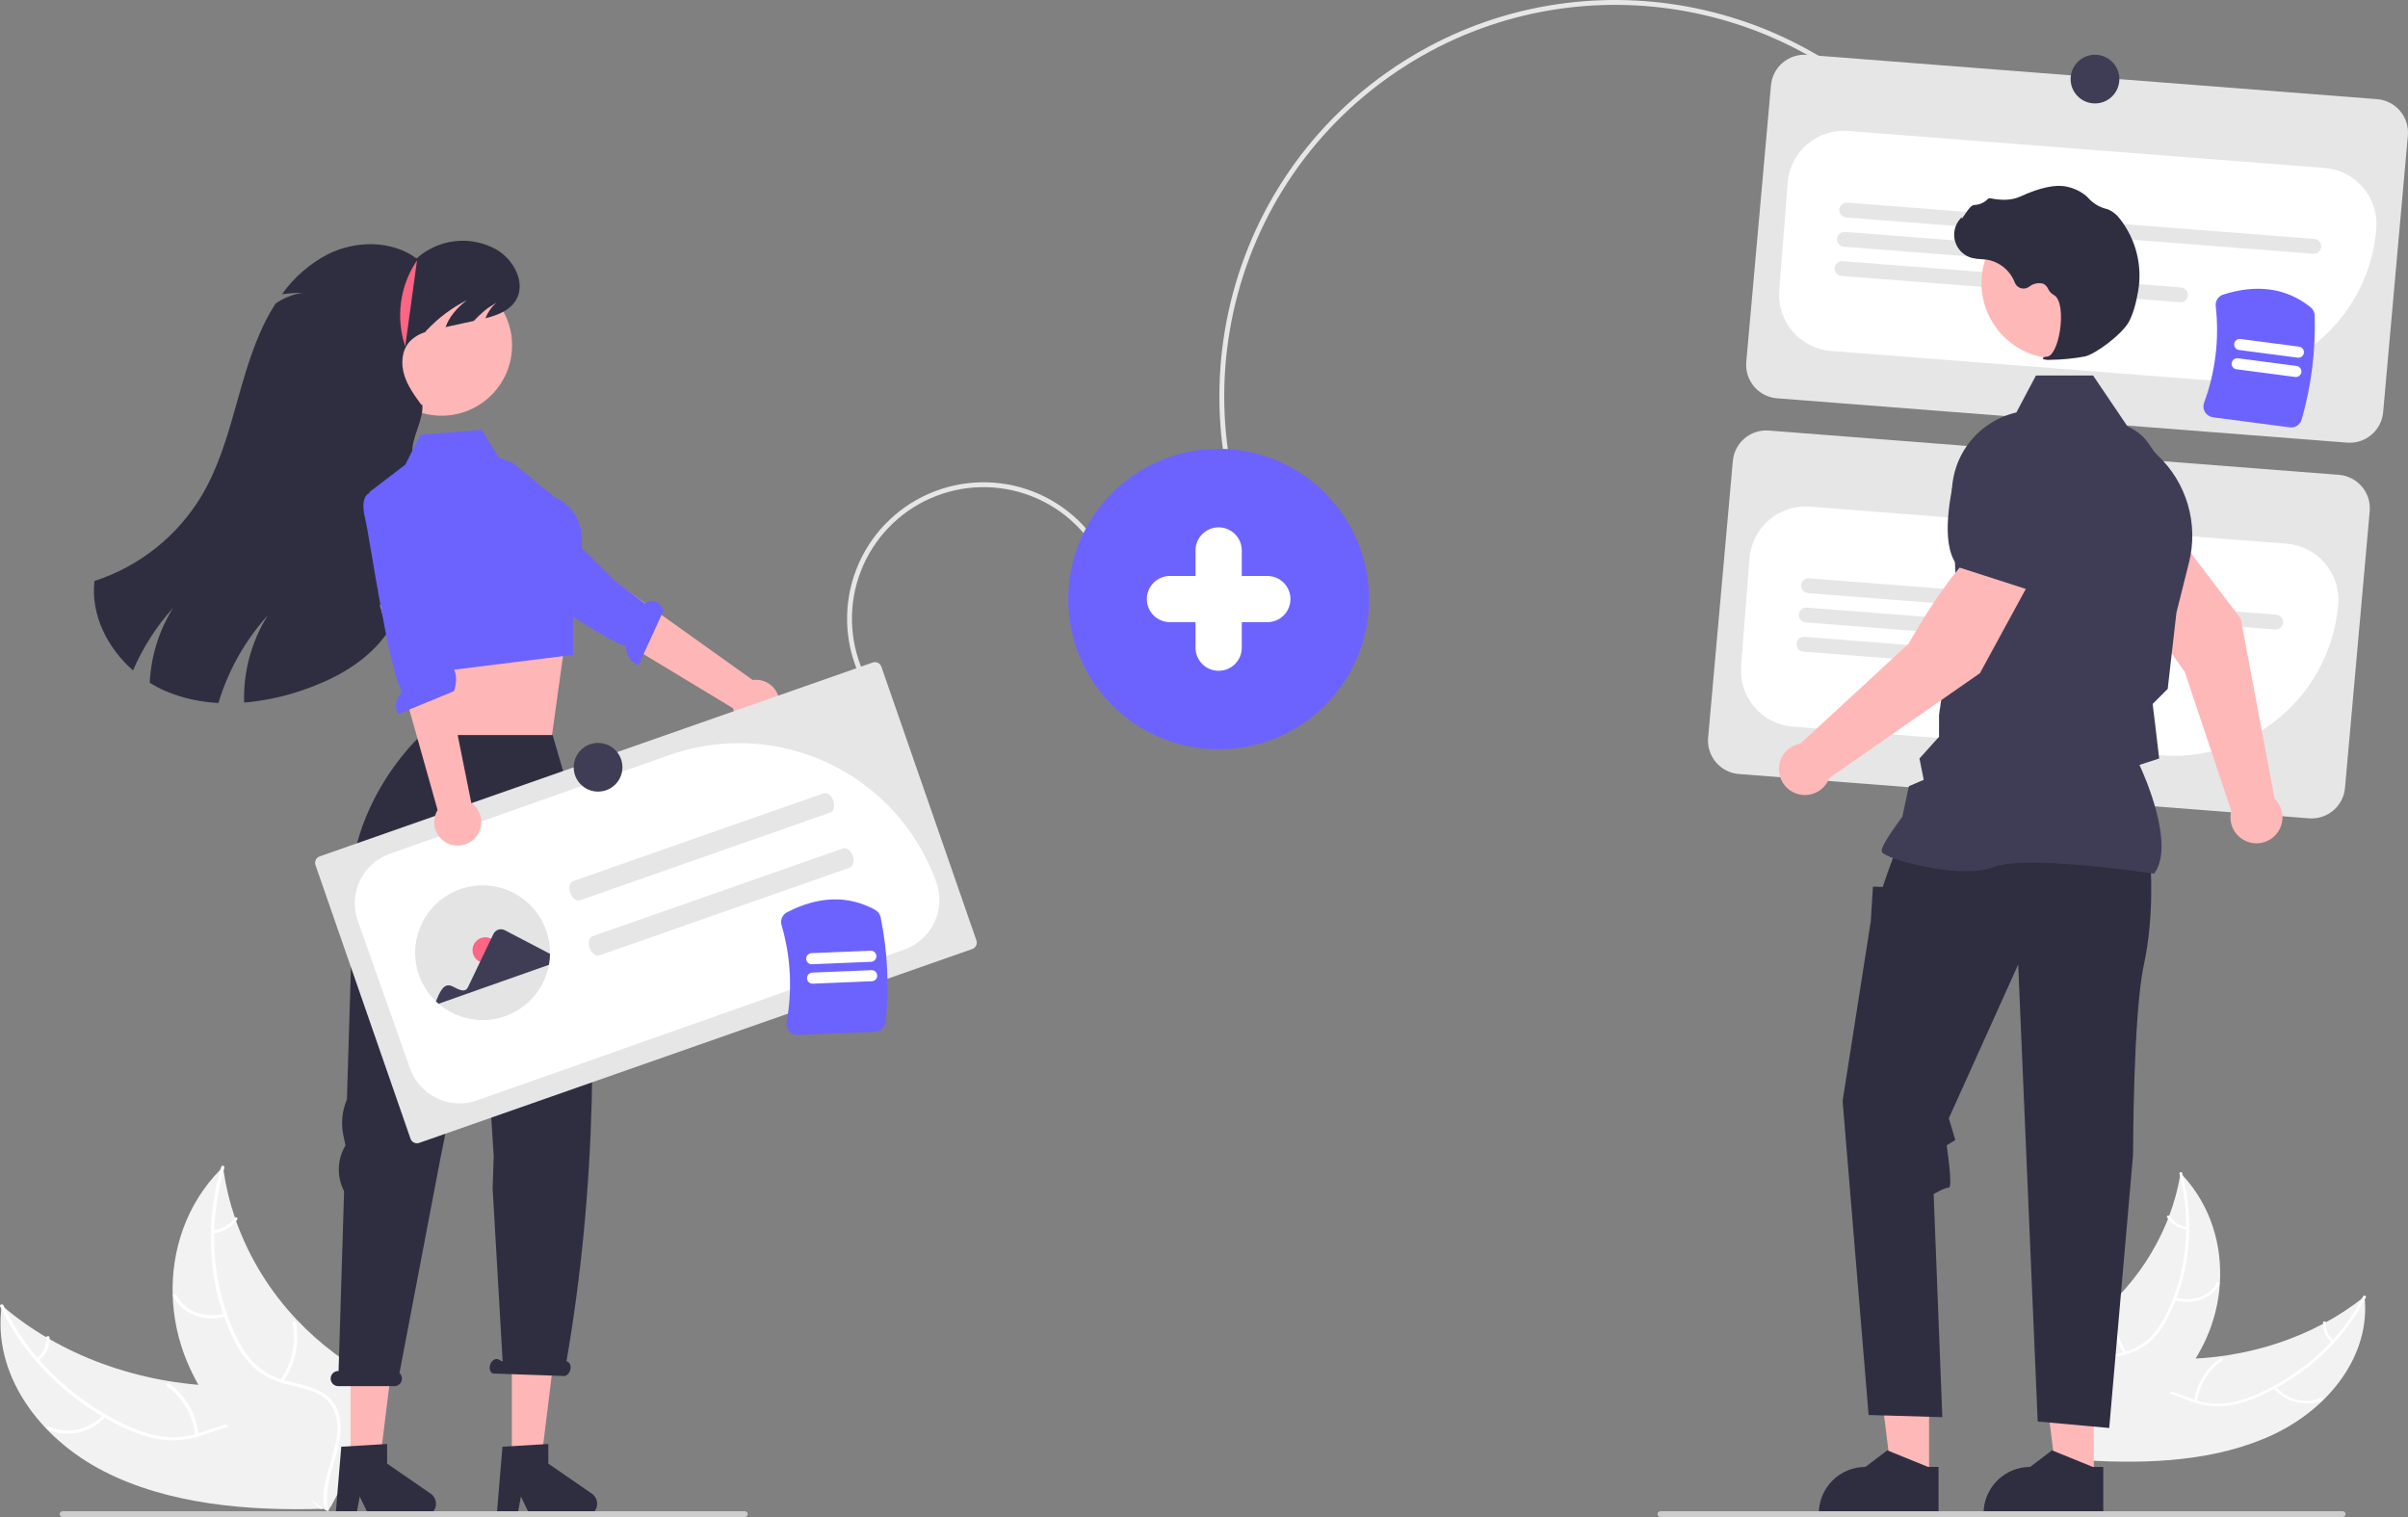 <svg width="800" height="504" viewBox="0 0 800 504" fill="none" xmlns="http://www.w3.org/2000/svg">
<rect x="0" y="0" width="800" height="504" fill="#808080" stroke="none"/>
<g clip-path="url(#clip0_72_1501)">
<path d="M474.702 15.462C532.293 -15.325 605.389 0.815 644.142 55.404L642.823 56.339C604.548 2.424 532.347 -13.513 475.464 16.887C470.631 19.471 465.966 22.355 461.497 25.525C403.001 66.976 389.165 148.244 430.654 206.685L429.335 207.62C387.33 148.452 401.338 66.173 460.561 24.207C465.086 20.999 469.809 18.078 474.702 15.462Z" fill="#E6E6E6"/>
<path d="M779.8 147.056L590.375 132.333C587.434 132.101 584.706 130.713 582.788 128.474C580.871 126.235 579.92 123.327 580.146 120.389L588.358 28.439C588.59 25.501 589.979 22.775 592.22 20.859C594.461 18.943 597.371 17.994 600.312 18.219L789.737 32.942C792.678 33.174 795.406 34.562 797.324 36.801C799.241 39.04 800.192 41.948 799.966 44.886L791.754 136.836C791.522 139.774 790.133 142.5 787.892 144.416C785.651 146.332 782.741 147.281 779.8 147.056Z" fill="#E6E6E6"/>
<path d="M735.055 126.283C733.617 126.283 732.174 126.227 730.726 126.115L608.307 116.6C605.859 116.41 603.473 115.74 601.284 114.628C599.096 113.516 597.148 111.985 595.552 110.121C593.956 108.257 592.743 106.098 591.982 103.766C591.221 101.434 590.927 98.975 591.118 96.529L593.909 60.678C594.299 55.741 596.633 51.16 600.4 47.941C604.166 44.721 609.057 43.125 613.999 43.504L772.301 55.808C777.242 56.198 781.827 58.53 785.05 62.292C788.272 66.055 789.869 70.941 789.491 75.879C788.423 89.58 782.228 102.376 772.139 111.717C762.051 121.058 748.81 126.259 735.055 126.283Z" fill="white"/>
<path d="M768.514 84.308L613.33 72.247C613.006 72.222 612.691 72.133 612.402 71.986C612.113 71.839 611.856 71.637 611.645 71.391C611.434 71.145 611.274 70.859 611.173 70.551C611.073 70.243 611.034 69.919 611.059 69.596C611.084 69.273 611.173 68.958 611.32 68.669C611.467 68.38 611.669 68.123 611.916 67.912C612.162 67.702 612.448 67.542 612.756 67.441C613.064 67.341 613.389 67.302 613.713 67.327L768.897 79.389C769.22 79.414 769.535 79.502 769.824 79.649C770.113 79.796 770.371 79.998 770.581 80.245C770.792 80.491 770.952 80.776 771.053 81.084C771.153 81.392 771.192 81.717 771.167 82.04C771.142 82.363 771.053 82.678 770.906 82.967C770.759 83.255 770.557 83.513 770.311 83.723C770.064 83.934 769.779 84.094 769.47 84.194C769.162 84.295 768.837 84.333 768.514 84.308Z" fill="#E6E6E6"/>
<path d="M704.077 89.078L612.573 81.966C611.92 81.915 611.314 81.607 610.889 81.11C610.464 80.613 610.253 79.967 610.304 79.315C610.355 78.663 610.662 78.058 611.16 77.632C611.657 77.207 612.303 76.996 612.956 77.046L704.46 84.159C704.784 84.183 705.099 84.272 705.388 84.419C705.678 84.565 705.935 84.768 706.146 85.014C706.357 85.26 706.517 85.545 706.618 85.854C706.719 86.162 706.757 86.487 706.732 86.81C706.707 87.133 706.618 87.448 706.471 87.737C706.324 88.026 706.122 88.283 705.875 88.494C705.629 88.704 705.343 88.864 705.034 88.965C704.726 89.065 704.401 89.103 704.077 89.078Z" fill="#E6E6E6"/>
<path d="M724.234 100.423L611.816 91.685C611.493 91.66 611.177 91.572 610.888 91.425C610.599 91.279 610.341 91.076 610.13 90.83C609.919 90.584 609.759 90.299 609.658 89.99C609.558 89.682 609.519 89.357 609.544 89.034C609.569 88.711 609.658 88.396 609.805 88.107C609.952 87.818 610.155 87.561 610.401 87.35C610.648 87.14 610.933 86.98 611.242 86.879C611.55 86.779 611.876 86.74 612.199 86.766L724.617 95.504C725.27 95.555 725.876 95.863 726.301 96.36C726.727 96.857 726.937 97.502 726.886 98.154C726.836 98.807 726.528 99.412 726.03 99.837C725.533 100.263 724.887 100.473 724.234 100.423Z" fill="#E6E6E6"/>
<path d="M767.124 271.878L577.699 257.155C574.759 256.923 572.03 255.535 570.113 253.296C568.195 251.057 567.245 248.149 567.47 245.211L575.682 153.26C575.914 150.323 577.303 147.597 579.544 145.681C581.785 143.765 584.696 142.815 587.637 143.041L777.061 157.764C780.002 157.995 782.73 159.383 784.648 161.622C786.566 163.861 787.516 166.769 787.29 169.707L779.079 261.658C778.847 264.596 777.458 267.322 775.216 269.237C772.975 271.153 770.065 272.103 767.124 271.878Z" fill="#E6E6E6"/>
<path d="M722.331 251.103C720.913 251.103 719.486 251.047 718.05 250.936L595.632 241.421C593.184 241.231 590.798 240.561 588.609 239.449C586.42 238.338 584.472 236.807 582.876 234.943C581.28 233.079 580.067 230.919 579.306 228.587C578.545 226.255 578.252 223.796 578.442 221.35L581.234 185.5C581.424 183.054 582.095 180.67 583.207 178.484C584.32 176.297 585.853 174.351 587.719 172.756C589.584 171.161 591.746 169.949 594.08 169.189C596.415 168.429 598.876 168.136 601.324 168.326L759.625 180.63C762.073 180.82 764.459 181.49 766.648 182.602C768.837 183.713 770.785 185.245 772.381 187.108C773.977 188.972 775.19 191.132 775.951 193.464C776.712 195.796 777.005 198.255 776.815 200.701C775.731 214.404 769.524 227.197 759.428 236.536C749.333 245.875 736.089 251.075 722.331 251.103Z" fill="white"/>
<path d="M755.838 209.13L600.654 197.068C600.331 197.043 600.015 196.954 599.726 196.808C599.437 196.661 599.18 196.459 598.969 196.212C598.758 195.966 598.598 195.681 598.498 195.373C598.397 195.065 598.358 194.74 598.383 194.417C598.409 194.094 598.497 193.779 598.644 193.49C598.791 193.202 598.994 192.945 599.24 192.734C599.486 192.523 599.772 192.363 600.08 192.263C600.388 192.162 600.714 192.124 601.037 192.149L756.221 204.21C756.544 204.236 756.859 204.324 757.148 204.471C757.437 204.618 757.695 204.82 757.906 205.066C758.116 205.312 758.277 205.598 758.377 205.906C758.478 206.214 758.516 206.538 758.491 206.861C758.466 207.184 758.377 207.499 758.231 207.788C758.084 208.077 757.881 208.334 757.635 208.545C757.388 208.755 757.103 208.915 756.794 209.016C756.486 209.116 756.161 209.155 755.838 209.13Z" fill="#E6E6E6"/>
<path d="M691.401 213.9L599.897 206.787C599.574 206.763 599.258 206.674 598.969 206.527C598.68 206.381 598.422 206.178 598.211 205.932C598 205.686 597.84 205.401 597.739 205.092C597.639 204.784 597.6 204.459 597.625 204.136C597.65 203.813 597.739 203.498 597.886 203.209C598.033 202.92 598.236 202.663 598.482 202.452C598.729 202.242 599.015 202.082 599.323 201.981C599.631 201.881 599.957 201.843 600.28 201.868L691.784 208.98C692.437 209.031 693.043 209.339 693.468 209.836C693.894 210.333 694.104 210.979 694.054 211.631C694.003 212.283 693.695 212.888 693.198 213.314C692.7 213.739 692.054 213.95 691.401 213.9Z" fill="#E6E6E6"/>
<path d="M711.559 225.244L599.14 216.507C598.487 216.456 597.881 216.148 597.455 215.651C597.03 215.154 596.819 214.508 596.87 213.855C596.921 213.203 597.229 212.598 597.726 212.172C598.224 211.747 598.87 211.536 599.523 211.587L711.942 220.325C712.595 220.375 713.201 220.683 713.626 221.18C714.052 221.678 714.263 222.323 714.212 222.976C714.161 223.628 713.853 224.234 713.356 224.659C712.858 225.085 712.211 225.295 711.559 225.244Z" fill="#E6E6E6"/>
<path d="M285.282 223.836C282.877 218.392 281.569 212.528 281.433 206.579C281.297 200.63 282.335 194.712 284.488 189.164C286.641 183.616 289.866 178.546 293.98 174.243C298.094 169.94 303.016 166.489 308.465 164.087C313.914 161.685 319.783 160.378 325.738 160.242C331.692 160.106 337.615 161.143 343.168 163.294C348.722 165.445 353.796 168.667 358.103 172.778C362.41 176.888 365.864 181.806 368.268 187.25L366.788 187.902C364.47 182.652 361.139 177.91 356.986 173.947C352.833 169.983 347.939 166.875 342.584 164.801C337.229 162.727 331.517 161.727 325.775 161.858C320.033 161.989 314.373 163.249 309.118 165.566C303.864 167.882 299.117 171.21 295.15 175.36C291.183 179.509 288.072 184.398 285.996 189.748C283.92 195.099 282.919 200.805 283.051 206.542C283.182 212.278 284.443 217.933 286.762 223.183L285.282 223.836Z" fill="#E6E6E6"/>
<path d="M755.392 476.533C773.91 467.766 787.703 450.128 785.551 430.743C768.938 444.183 746.32 451.689 722.97 451.509C713.875 451.439 703.69 450.515 697.081 455.613C692.969 458.786 691.114 463.823 690.88 468.843C690.645 473.864 691.864 478.945 693.075 483.96L692.707 485.149C714.449 486.532 736.873 485.3 755.392 476.533Z" fill="#F2F2F2"/>
<path d="M785.095 430.695C777.933 444.657 765.515 456.295 750.083 463.106C746.702 464.682 743.102 465.739 739.404 466.241C735.639 466.634 731.834 466.137 728.297 464.79C724.943 463.588 721.637 462.022 718.08 461.546C716.338 461.303 714.565 461.413 712.868 461.871C711.17 462.328 709.582 463.123 708.199 464.207C704.912 466.761 702.951 470.295 701.175 473.82C699.202 477.734 697.226 481.833 693.363 484.5C692.895 484.823 693.547 485.496 694.014 485.173C700.734 480.532 701.704 472.14 707.044 466.519C708.3 465.1 709.861 463.983 711.61 463.253C713.36 462.522 715.252 462.197 717.145 462.3C720.775 462.568 724.186 464.18 727.572 465.423C731.015 466.781 734.71 467.387 738.407 467.199C742.135 466.871 745.785 465.944 749.216 464.453C756.678 461.35 763.585 457.056 769.668 451.74C776.388 445.933 781.935 438.897 786.012 431.01C786.259 430.528 785.341 430.216 785.095 430.695Z" fill="white"/>
<path d="M755.253 461.139C757.203 463.436 759.82 465.07 762.742 465.812C765.664 466.554 768.745 466.368 771.556 465.279C772.095 465.052 771.655 464.263 771.115 464.49C768.5 465.508 765.631 465.681 762.912 464.986C760.193 464.29 757.76 462.76 755.957 460.612C755.578 460.152 754.877 460.681 755.253 461.139Z" fill="white"/>
<path d="M729.926 465.594C730.284 462.866 731.217 460.246 732.663 457.905C734.108 455.564 736.033 453.555 738.312 452.011C738.778 451.686 738.127 451.014 737.661 451.338C735.293 452.949 733.294 455.044 731.796 457.483C730.298 459.923 729.334 462.652 728.968 465.49C728.902 466.031 729.86 466.132 729.926 465.594Z" fill="white"/>
<path d="M775.289 445.34C774.398 444.656 773.697 443.757 773.252 442.726C772.808 441.696 772.634 440.569 772.747 439.453C772.821 438.914 771.863 438.814 771.789 439.35C771.67 440.583 771.863 441.827 772.352 442.966C772.841 444.105 773.609 445.103 774.585 445.867C774.674 445.954 774.788 446.008 774.911 446.021C775.034 446.035 775.158 446.006 775.263 445.94C775.308 445.905 775.345 445.861 775.372 445.81C775.398 445.759 775.413 445.703 775.415 445.646C775.418 445.589 775.408 445.532 775.386 445.479C775.364 445.426 775.331 445.379 775.289 445.34Z" fill="white"/>
<path d="M724.454 389.758C724.397 390.093 724.34 390.428 724.275 390.766C723.483 395.255 722.272 399.661 720.659 403.925C720.541 404.257 720.415 404.591 720.285 404.919C716.206 415.244 710.003 424.598 702.077 432.377C698.848 435.556 695.365 438.466 691.663 441.079C686.503 444.727 680.548 448.291 677.282 453.207C676.936 453.713 676.626 454.244 676.354 454.794L691.066 484.535C691.137 484.59 691.2 484.648 691.27 484.704L691.799 485.911C692.003 485.788 692.212 485.656 692.416 485.532C692.535 485.461 692.651 485.383 692.77 485.312C692.849 485.263 692.927 485.213 693.001 485.172C693.027 485.156 693.053 485.139 693.072 485.125C693.146 485.085 693.21 485.04 693.276 485.002C694.446 484.266 695.611 483.521 696.772 482.767C696.779 482.765 696.779 482.765 696.783 482.756C705.608 476.991 713.908 470.476 720.727 462.96C720.932 462.734 721.145 462.505 721.343 462.265C724.374 458.888 727.089 455.239 729.453 451.366C730.727 449.26 731.877 447.082 732.899 444.843C735.522 439.058 737.076 432.847 737.486 426.51C738.317 413.816 734.548 400.69 725.178 390.529C724.938 390.269 724.701 390.016 724.454 389.758Z" fill="#F2F2F2"/>
<path d="M724.077 389.961C728.176 405.661 726.764 422.221 719.825 436.311C718.382 439.439 716.394 442.287 713.954 444.722C711.34 447.115 708.126 448.757 704.654 449.474C701.329 450.261 697.792 450.714 694.807 452.226C693.342 452.958 692.071 454.027 691.099 455.345C690.126 456.662 689.48 458.191 689.212 459.805C688.482 463.742 689.408 467.795 690.467 471.742C691.642 476.125 692.939 480.666 691.855 485.009C691.723 485.535 692.667 485.754 692.798 485.229C694.685 477.673 689.725 470.032 689.914 462.388C690.002 458.821 691.303 455.346 694.618 453.369C697.517 451.64 701.163 451.171 704.541 450.401C707.953 449.739 711.151 448.252 713.856 446.071C716.433 443.774 718.548 441.008 720.088 437.92C723.619 431.117 725.888 423.731 726.786 416.12C727.863 407.29 727.25 398.335 724.978 389.734C724.836 389.192 723.937 389.422 724.077 389.961Z" fill="white"/>
<path d="M722.362 431.857C728.414 433.752 734.835 431.485 737.373 426.588C737.623 426.105 736.759 425.673 736.508 426.156C734.131 430.744 728.189 432.802 722.532 431.032C721.936 430.845 721.77 431.672 722.362 431.857Z" fill="white"/>
<path d="M706.418 449.278C704.869 446.943 703.811 444.317 703.308 441.56C702.805 438.803 702.868 435.972 703.494 433.241C703.623 432.714 702.679 432.494 702.55 433.021C701.906 435.865 701.846 438.811 702.376 441.68C702.906 444.548 704.013 447.279 705.632 449.707C705.949 450.201 706.734 449.77 706.418 449.278Z" fill="white"/>
<path d="M726.658 407.665C725.47 407.531 724.326 407.136 723.307 406.51C722.289 405.883 721.421 405.04 720.766 404.041C720.456 403.543 719.671 403.975 719.98 404.469C720.708 405.571 721.667 406.501 722.791 407.196C723.915 407.89 725.177 408.332 726.489 408.491C726.749 408.522 726.992 408.43 727.045 408.188C727.06 408.068 727.028 407.947 726.956 407.85C726.884 407.752 726.777 407.686 726.658 407.665Z" fill="white"/>
<path d="M755.686 265.369L744.431 205.507L722.336 176.45L705.961 187.146C708.275 199.684 725.777 223.091 725.777 223.091L741.29 269.387C741.228 269.628 741.171 269.871 741.129 270.121C740.883 271.585 741.019 273.089 741.525 274.485C742.03 275.882 742.888 277.125 744.014 278.094C745.141 279.062 746.499 279.725 747.957 280.016C749.414 280.307 750.922 280.218 752.335 279.757C753.748 279.296 755.018 278.478 756.023 277.383C757.027 276.288 757.732 274.953 758.069 273.507C758.406 272.06 758.363 270.551 757.946 269.126C757.529 267.7 756.75 266.406 755.686 265.369Z" fill="#FFB8B8"/>
<path d="M706.401 193.471L724.939 178.438L724.974 178.359C728.441 170.509 720.743 157.049 713.674 147.14C711.341 143.874 707.853 141.616 703.917 140.821C699.98 140.026 695.889 140.754 692.469 142.858C689.957 144.427 687.934 146.667 686.629 149.324C685.324 151.982 684.79 154.951 685.085 157.896L686.644 172.892L706.401 193.471Z" fill="#3F3D56"/>
<path d="M640.882 491.385L628.547 491.384L622.679 443.85L640.884 443.851L640.882 491.385Z" fill="#FFB8B8"/>
<path d="M644.028 487.361L640.557 487.361L627.002 481.854L619.737 487.36H619.736C615.63 487.36 611.693 488.99 608.79 491.89C605.887 494.791 604.256 498.724 604.255 502.826V503.329L644.028 503.33L644.028 487.361Z" fill="#2F2E41"/>
<path d="M695.613 491.385L683.278 491.384L677.411 443.85L695.616 443.851L695.613 491.385Z" fill="#FFB8B8"/>
<path d="M698.76 487.361L695.288 487.361L681.733 481.854L674.468 487.36H674.467C670.362 487.36 666.424 488.99 663.521 491.89C660.618 494.791 658.987 498.724 658.987 502.826V503.329L698.759 503.33L698.76 487.361Z" fill="#2F2E41"/>
<path d="M714.422 286.641C714.422 286.641 715.862 303.909 712.261 320.457C708.66 337.005 708.661 383.611 708.661 383.611L700.739 474.429L676.974 472.27L670.492 320.457L647.448 371.541L649.608 378.736L646.73 380.535C646.73 380.535 648.888 394.565 647.448 394.565C646.007 394.565 642.407 396.723 642.407 396.723L645.287 470.831L620.802 470.112L612.16 365.785L621.522 306.067L622.242 294.555L625.483 294.688L627.133 289.879L630.164 281.604L714.422 286.641Z" fill="#2F2E41"/>
<path d="M715.666 290.268L715.795 290.088C722.649 280.5 712.34 257.46 710.785 254.12L717.334 251.997L715.859 239.472L715.161 233.888L720.166 228.887L720.18 228.763L723.061 203.58L727.249 186.854C728.827 180.531 728.693 173.903 726.859 167.649C725.026 161.395 721.56 155.741 716.817 151.268L707.136 142.148L695.37 124.755H676.396L669.891 137.032C663.583 138.488 657.987 142.109 654.078 147.264C650.168 152.419 648.192 158.781 648.494 165.241L649.968 197.44L644.196 237.531L644.193 244.786L637.697 251.999L639.115 259.085L634.172 261.201L631.989 271.378C631.085 272.569 625.123 280.512 625.123 282.684C625.123 283.01 625.363 283.325 625.88 283.675C629.944 286.424 652.404 292.028 662.344 288.054C672.932 283.824 715.023 290.17 715.447 290.234L715.666 290.268Z" fill="#3F3D56"/>
<path d="M550.669 503.039C550.669 503.293 550.769 503.537 550.948 503.717C551.128 503.897 551.372 503.999 551.626 504H778.287C778.542 504 778.787 503.899 778.967 503.718C779.147 503.538 779.249 503.294 779.249 503.039C779.249 502.784 779.147 502.539 778.967 502.359C778.787 502.178 778.542 502.077 778.287 502.077H551.632C551.377 502.076 551.133 502.177 550.952 502.356C550.772 502.535 550.67 502.779 550.669 503.033V503.039Z" fill="#CCCCCC"/>
<path d="M683.432 119.14C697.31 119.14 708.561 107.9 708.561 94.035C708.561 80.17 697.31 68.93 683.432 68.93C669.554 68.93 658.304 80.17 658.304 94.035C658.304 107.9 669.554 119.14 683.432 119.14Z" fill="#FFB8B8"/>
<path d="M681.025 119.547C684.917 119.507 688.798 119.135 692.626 118.435C696.416 117.563 704.778 111.103 707.057 107.287C708.75 104.451 709.766 100.065 710.321 96.886C711.069 92.677 710.925 88.359 709.897 84.21C708.869 80.061 706.981 76.174 704.354 72.801C703.341 71.388 701.965 70.274 700.371 69.578C700.23 69.527 700.085 69.483 699.938 69.445C697.628 68.901 695.533 67.679 693.922 65.937C693.609 65.584 693.271 65.254 692.911 64.95C691.104 63.505 688.981 62.507 686.714 62.039C683.052 61.16 677.814 62.261 671.145 65.314C667.795 66.848 664.076 66.42 661.21 65.876C661.049 65.849 660.884 65.865 660.732 65.921C660.579 65.978 660.444 66.074 660.34 66.199C659.156 67.368 657.574 68.046 655.911 68.096C654.893 68.167 653.861 69.604 652.616 71.475C652.334 71.9 652.005 72.396 651.766 72.698L651.718 72.13L651.158 72.78C650.278 73.801 649.671 75.027 649.393 76.346C649.115 77.664 649.176 79.032 649.57 80.32C649.963 81.609 650.677 82.777 651.644 83.716C652.611 84.655 653.8 85.334 655.101 85.691C656.133 85.936 657.187 86.077 658.247 86.109C658.89 86.15 659.555 86.192 660.194 86.286C662.245 86.651 664.166 87.541 665.77 88.869C667.374 90.197 668.606 91.918 669.346 93.864C669.521 94.314 669.796 94.718 670.152 95.044C670.507 95.37 670.933 95.611 671.397 95.746C671.86 95.882 672.348 95.91 672.824 95.827C673.299 95.745 673.75 95.554 674.14 95.269C674.789 94.737 675.557 94.37 676.379 94.198C677.201 94.027 678.052 94.056 678.86 94.284C679.562 94.651 680.117 95.249 680.432 95.976C680.812 96.785 681.424 97.463 682.192 97.923C684.808 99.186 685.138 105.073 684.338 110.009C683.566 114.766 681.888 118.236 680.256 118.448C679 118.61 678.858 118.703 678.773 118.928L678.697 119.129L678.843 119.312C679.545 119.546 680.289 119.626 681.025 119.547Z" fill="#2F2E41"/>
<path d="M404.867 248.95C432.462 248.95 454.833 226.6 454.833 199.03C454.833 171.46 432.462 149.111 404.867 149.111C377.272 149.111 354.902 171.46 354.902 199.03C354.902 226.6 377.272 248.95 404.867 248.95Z" fill="#6C63FF"/>
<path d="M675.237 191.601L658.756 181.071C648.261 188.323 634.077 213.874 634.077 213.874L598.18 247.008C596.684 247.264 595.283 247.909 594.116 248.879C592.95 249.848 592.06 251.108 591.535 252.53C591.011 253.953 590.871 255.488 591.129 256.982C591.387 258.476 592.035 259.875 593.007 261.04C593.979 262.204 595.24 263.092 596.665 263.614C598.089 264.136 599.626 264.274 601.121 264.014C602.616 263.754 604.016 263.106 605.18 262.133C606.344 261.161 607.231 259.899 607.752 258.476L657.781 223.655L675.237 191.601Z" fill="#FFB8B8"/>
<path d="M673.666 195.874L684.643 169.553L680.673 155.007C679.883 152.155 678.31 149.579 676.132 147.573C673.954 145.566 671.258 144.208 668.348 143.652C664.399 142.925 660.32 143.723 656.937 145.886C653.554 148.048 651.119 151.413 650.125 155.301C647.118 167.093 644.809 182.423 650.882 188.49L650.943 188.551L673.666 195.874Z" fill="#3F3D56"/>
<path d="M34.414 488.77C12.927 477.751 -2.663 456.458 0.597 433.702C19.665 450.155 46.03 459.841 73.543 460.5C84.259 460.757 96.292 460.048 103.887 466.301C108.613 470.192 110.61 476.195 110.698 482.118C110.787 488.041 109.162 493.982 107.547 499.844L107.937 501.258C82.271 502.076 55.901 499.789 34.414 488.77Z" fill="#F2F2F2"/>
<path d="M1.136 433.663C9.051 450.378 23.244 464.55 41.169 473.15C45.093 475.133 49.295 476.513 53.632 477.241C58.053 477.845 62.554 477.402 66.771 475.947C70.767 474.656 74.721 472.934 78.929 472.506C80.989 472.285 83.073 472.481 85.056 473.083C87.039 473.685 88.88 474.681 90.469 476.01C94.246 479.141 96.423 483.377 98.384 487.596C100.562 492.281 102.737 497.183 107.187 500.469C107.726 500.868 106.934 501.635 106.395 501.237C98.652 495.52 97.823 485.597 91.743 478.776C88.906 475.594 84.903 473.225 80.001 473.43C75.715 473.609 71.637 475.381 67.601 476.719C63.494 478.191 59.119 478.767 54.771 478.407C50.392 477.882 46.127 476.653 42.14 474.769C33.466 470.836 25.49 465.52 18.523 459.029C10.823 451.938 4.551 443.443 0.044 434C-0.23 433.422 0.864 433.089 1.136 433.663Z" fill="white"/>
<path d="M35.153 470.639C30.442 476.007 22.152 477.822 15.793 474.908C15.166 474.621 15.714 473.708 16.342 473.996C19.384 475.293 22.758 475.604 25.987 474.886C29.216 474.168 32.139 472.456 34.344 469.993C34.807 469.464 35.613 470.114 35.153 470.639Z" fill="white"/>
<path d="M64.823 476.833C64.502 473.606 63.501 470.485 61.886 467.673C60.271 464.861 58.078 462.423 55.452 460.519C54.914 460.119 55.707 459.351 56.244 459.75C58.972 461.737 61.249 464.279 62.922 467.209C64.596 470.138 65.63 473.389 65.955 476.747C66.012 477.387 64.88 477.469 64.823 476.833Z" fill="white"/>
<path d="M12.141 451.281C13.215 450.509 14.075 449.475 14.637 448.278C15.2 447.081 15.447 445.76 15.355 444.441C15.288 443.802 16.42 443.721 16.487 444.355C16.582 445.812 16.307 447.27 15.689 448.594C15.071 449.918 14.129 451.064 12.949 451.928C12.842 452.027 12.705 452.086 12.56 452.097C12.414 452.108 12.27 452.07 12.149 451.988C12.097 451.946 12.055 451.892 12.025 451.831C11.996 451.77 11.981 451.704 11.98 451.636C11.979 451.569 11.993 451.502 12.021 451.441C12.049 451.379 12.089 451.325 12.141 451.281Z" fill="white"/>
<path d="M74.103 387.7C74.158 388.097 74.212 388.493 74.275 388.894C75.041 394.212 76.303 399.447 78.043 404.531C78.171 404.926 78.307 405.325 78.447 405.715C82.867 418.03 89.825 429.282 98.871 438.742C102.556 442.606 106.549 446.164 110.813 449.381C116.755 453.871 123.638 458.292 127.301 464.204C127.69 464.814 128.036 465.451 128.335 466.109L109.892 500.596C109.807 500.658 109.73 500.724 109.645 500.787L108.978 502.19C108.741 502.037 108.5 501.873 108.264 501.72C108.126 501.632 107.993 501.536 107.855 501.448C107.765 501.386 107.675 501.325 107.589 501.274C107.559 501.254 107.529 501.233 107.507 501.216C107.421 501.166 107.348 501.11 107.271 501.063C105.921 500.153 104.576 499.232 103.237 498.301C103.228 498.298 103.228 498.298 103.224 498.287C93.043 491.166 83.509 483.182 75.757 474.073C75.524 473.799 75.282 473.522 75.058 473.232C71.613 469.14 68.552 464.74 65.911 460.09C64.49 457.561 63.215 454.952 62.095 452.276C59.222 445.364 57.623 437.989 57.377 430.509C56.872 415.524 61.803 400.202 73.221 388.581C73.514 388.284 73.802 387.994 74.103 387.7Z" fill="#F2F2F2"/>
<path d="M74.539 387.953C69.124 406.296 70.168 425.856 77.816 442.713C79.399 446.453 81.634 449.882 84.418 452.841C87.408 455.758 91.132 457.812 95.195 458.786C99.084 459.837 103.232 460.502 106.693 462.395C108.392 463.313 109.848 464.619 110.945 466.208C112.041 467.796 112.745 469.621 113 471.533C113.714 476.198 112.471 480.938 111.076 485.548C109.528 490.667 107.83 495.968 108.945 501.125C109.08 501.75 107.961 501.973 107.826 501.349C105.886 492.377 112.014 483.561 112.077 474.549C112.106 470.344 110.704 466.201 106.872 463.749C103.522 461.605 99.244 460.915 95.294 459.882C91.299 458.975 87.587 457.105 84.482 454.434C81.532 451.632 79.144 448.294 77.445 444.599C73.54 436.453 71.143 427.668 70.37 418.669C69.431 408.226 70.489 397.7 73.487 387.652C73.674 387.019 74.724 387.324 74.539 387.953Z" fill="white"/>
<path d="M74.994 437.372C67.793 439.378 60.314 436.469 57.508 430.604C57.231 430.027 58.265 429.55 58.542 430.128C61.171 435.622 68.094 438.268 74.825 436.393C75.533 436.196 75.698 437.176 74.994 437.372Z" fill="white"/>
<path d="M93.125 458.49C95.038 455.796 96.382 452.742 97.078 449.513C97.773 446.284 97.805 442.947 97.17 439.706C97.037 439.081 98.157 438.857 98.289 439.482C98.942 442.857 98.902 446.33 98.171 449.689C97.44 453.049 96.033 456.224 94.036 459.024C93.644 459.595 92.735 459.058 93.125 458.49Z" fill="white"/>
<path d="M70.837 408.713C72.242 408.599 73.605 408.177 74.828 407.477C76.051 406.777 77.105 405.816 77.914 404.663C78.297 404.089 79.206 404.626 78.825 405.197C77.925 406.468 76.76 407.528 75.41 408.304C74.06 409.08 72.558 409.554 71.006 409.692C70.698 409.719 70.415 409.602 70.362 409.314C70.35 409.172 70.392 409.031 70.48 408.919C70.568 408.807 70.696 408.733 70.837 408.713Z" fill="white"/>
<path d="M139.107 214.861L140.726 229.859L139.773 249.527L183.377 244.352L187.474 214.861L182.254 214.911L139.107 214.861Z" fill="#FFB6B6"/>
<path d="M116.491 487.171H126.024L130.561 450.434H116.491V487.171Z" fill="#FFB6B6"/>
<path d="M113.38 480.647L128.61 479.739V486.258L143.09 496.249C143.805 496.743 144.344 497.452 144.627 498.273C144.911 499.093 144.924 499.983 144.665 500.812C144.407 501.641 143.89 502.366 143.19 502.881C142.49 503.395 141.643 503.673 140.774 503.673H122.642L119.516 497.224L118.296 503.673H111.459L113.38 480.647Z" fill="#2F2E41"/>
<path d="M170.04 487.171H179.573L184.11 450.434H170.04V487.171Z" fill="#FFB6B6"/>
<path d="M166.929 480.647L182.159 479.739V486.258L196.639 496.249C197.354 496.743 197.893 497.452 198.176 498.273C198.46 499.093 198.473 499.983 198.214 500.812C197.956 501.641 197.439 502.366 196.739 502.881C196.038 503.395 195.192 503.673 194.323 503.673H176.191L173.065 497.224L171.845 503.673H165.008L166.929 480.647Z" fill="#2F2E41"/>
<path d="M112.378 455.49H112.482L114.315 395.757C113.128 393.47 112.526 390.926 112.562 388.351C112.598 385.776 113.271 383.25 114.52 380.997L114.783 380.522L114.102 377.37C113.228 373.321 113.629 369.1 115.25 365.287L116.961 309.567C110.85 270.002 139.971 244.199 139.971 244.199H183.595L192.96 276.347C199.152 336.613 198.028 395.34 188.203 452.237L188.471 452.372C189.436 452.705 189.849 454.039 189.395 455.353C188.941 456.668 187.791 457.463 186.827 457.131L163.789 456.33C162.824 455.997 162.411 454.663 162.865 453.348C163.319 452.034 164.468 451.239 165.433 451.571L166.999 452.363L163.659 394.723L164.029 384.194L163.266 372.25L159.734 318.525L146.368 384.592L132.714 456.155C133.091 456.496 133.355 456.942 133.472 457.436C133.589 457.93 133.554 458.448 133.371 458.921C133.187 459.394 132.864 459.801 132.445 460.087C132.025 460.373 131.529 460.526 131.021 460.524H112.378C112.047 460.525 111.719 460.46 111.412 460.334C111.106 460.208 110.828 460.022 110.594 459.789C110.359 459.555 110.173 459.277 110.046 458.971C109.919 458.666 109.854 458.338 109.854 458.007C109.854 457.676 109.919 457.348 110.046 457.043C110.173 456.737 110.359 456.459 110.594 456.226C110.828 455.992 111.106 455.807 111.412 455.68C111.719 455.554 112.047 455.489 112.378 455.49Z" fill="#2F2E41"/>
<path d="M146.721 138.11C159.644 138.11 170.12 127.643 170.12 114.733C170.12 101.822 159.644 91.356 146.721 91.356C133.799 91.356 123.323 101.822 123.323 114.733C123.323 127.643 133.799 138.11 146.721 138.11Z" fill="#FFB6B6"/>
<path d="M44.191 222.733C47.479 215.106 51.995 208.068 57.559 201.898C52.847 209.4 50.155 217.99 49.742 226.838C51.447 227.902 53.232 228.835 55.08 229.627C60.635 231.955 66.557 233.284 72.574 233.554C75.817 222.759 81.415 212.816 88.964 204.442C83.523 213.11 80.787 223.2 81.104 233.427C87.816 232.847 94.428 231.431 100.788 229.212C110.336 225.93 119.605 221.029 126.209 213.405C133.356 205.154 136.878 194.265 138.015 183.411C139.153 172.565 138.083 161.617 137.005 150.762C136.496 145.59 140.808 139.637 140.299 134.464H139.959C137.693 131.36 135.384 128.18 134.272 124.5C133.169 120.828 133.457 116.494 135.995 113.603C137.417 112.092 139.211 110.98 141.198 110.38C141.385 110.143 141.589 109.914 141.801 109.685C145.644 105.606 150.168 102.226 155.169 99.695C151.562 102.417 149.151 105.496 148.031 108.676C151.155 107.989 154.278 107.305 157.402 106.623C158.445 105.517 159.545 104.464 160.695 103.469C162.367 102.019 162.919 101.908 164.913 100.543C163.303 101.958 162.055 103.738 161.272 105.733C165.287 104.724 169.302 103.206 171.39 99.754C174.853 94.047 170.736 86.347 164.99 82.938C160.81 80.579 155.993 79.593 151.221 80.118C146.449 80.642 141.963 82.653 138.397 85.864C130.088 79.75 118.256 79.852 109.012 84.422C102.91 87.575 97.653 92.144 93.683 97.745C95.986 97.449 98.305 97.288 100.626 97.261C97.358 97.739 94.246 98.97 91.536 100.857C90.337 102.717 89.237 104.639 88.243 106.615C87.589 107.912 86.972 109.227 86.392 110.558C82.836 118.648 80.519 127.264 78.117 135.778C75.316 145.7 72.311 155.689 67.065 164.568C59.023 178.069 46.335 188.182 31.374 193.019C30.126 204.238 35.609 215.211 44.191 222.733Z" fill="#2F2E41"/>
<path d="M170.284 153.743L165.743 152.039L160.016 142.788L139.618 144.453L134.66 154.372L122.716 163.485L127.94 190.969L136.054 224.353L190.377 217.569L190.319 192.438C190.319 192.438 200.136 172.583 184.279 165.143L170.284 153.743Z" fill="#6C63FF"/>
<path d="M254.017 240.916C252.962 241.339 251.828 241.525 250.693 241.463C249.558 241.4 248.451 241.09 247.45 240.554C246.448 240.018 245.577 239.269 244.896 238.359C244.216 237.45 243.743 236.403 243.511 235.291L182.942 198.675L194.013 185.913L250.069 225.919C251.964 225.654 253.89 226.093 255.483 227.152C257.075 228.211 258.224 229.817 258.71 231.666C259.197 233.514 258.988 235.477 258.123 237.182C257.258 238.886 255.797 240.215 254.017 240.916Z" fill="#FFB6B6"/>
<path d="M162.76 181.311C162.76 181.311 159.865 184.221 167.128 189.005C172.943 192.836 198.879 211.764 208.072 214.758C207.957 216.107 208.295 217.457 209.032 218.593C209.769 219.73 210.863 220.589 212.143 221.035L220.467 202.759C218.665 198.581 215.783 199.548 214.266 200.496L204.213 192.942L179.525 168.312L164.815 179.171L162.76 181.311Z" fill="#6C63FF"/>
<path d="M138.545 86.5C135.733 90.647 133.916 95.385 133.236 100.348C132.556 105.31 133.032 110.362 134.625 115.111" fill="#FD6584"/>
<path d="M19.837 503.039C19.837 503.165 19.861 503.29 19.909 503.407C19.958 503.524 20.029 503.63 20.118 503.719C20.207 503.809 20.314 503.879 20.43 503.928C20.547 503.976 20.673 504 20.799 504H247.454C247.709 504 247.954 503.899 248.134 503.718C248.315 503.538 248.416 503.294 248.416 503.039C248.416 502.784 248.315 502.539 248.134 502.359C247.954 502.178 247.709 502.077 247.454 502.077H20.799C20.673 502.077 20.547 502.101 20.431 502.15C20.314 502.198 20.207 502.269 20.118 502.358C20.029 502.447 19.958 502.553 19.909 502.67C19.861 502.787 19.837 502.912 19.837 503.039Z" fill="#CCCCCC"/>
<path d="M106.193 284.522C105.628 284.72 105.165 285.135 104.906 285.674C104.646 286.213 104.612 286.833 104.809 287.398L136.387 378.328C136.586 378.892 137.001 379.355 137.541 379.614C138.08 379.873 138.701 379.908 139.266 379.71L323.006 315.303C323.571 315.104 324.034 314.689 324.294 314.15C324.553 313.611 324.587 312.991 324.39 312.426L292.812 221.496C292.613 220.931 292.198 220.469 291.658 220.21C291.118 219.951 290.498 219.916 289.932 220.114L106.193 284.522Z" fill="#E6E6E6"/>
<path d="M152.699 366.587C149.083 366.586 145.557 365.466 142.603 363.382C139.65 361.297 137.415 358.35 136.206 354.945L118.865 305.925C117.32 301.559 117.575 296.759 119.573 292.58C121.57 288.402 125.148 285.188 129.518 283.644L222.382 250.852C239.765 244.736 258.868 245.758 275.498 253.695C292.128 261.632 304.927 275.835 311.089 293.189C312.633 297.555 312.378 302.355 310.381 306.534C308.383 310.712 304.805 313.927 300.436 315.47L158.506 365.588C156.642 366.248 154.678 366.586 152.699 366.587Z" fill="white"/>
<path d="M275.848 269.957L192.696 299.105C191.525 299.515 190.073 298.418 189.453 296.654C188.834 294.889 189.281 293.126 190.453 292.715L273.604 263.568C274.776 263.157 276.228 264.255 276.847 266.019C277.467 267.783 277.02 269.548 275.848 269.957Z" fill="#E6E6E6"/>
<path d="M282.279 288.272L199.128 317.419C197.956 317.83 196.504 316.732 195.885 314.968C195.265 313.204 195.713 311.441 196.884 311.03L280.036 281.883C281.207 281.472 282.659 282.569 283.279 284.334C283.898 286.098 283.451 287.861 282.279 288.272Z" fill="#E6E6E6"/>
<path d="M181.446 309.069C182.338 311.583 182.772 314.236 182.726 316.903C182.709 318.124 182.588 319.34 182.365 320.54C181.657 324.417 179.936 328.039 177.377 331.039C174.818 334.038 171.511 336.309 167.792 337.623C164.072 338.936 160.072 339.245 156.194 338.518C152.317 337.792 148.7 336.055 145.71 333.484C145.408 333.226 145.115 332.959 144.829 332.685C142.387 330.347 140.506 327.486 139.329 324.319C138.151 321.151 137.707 317.758 138.029 314.394C138.352 311.031 139.432 307.784 141.19 304.897C142.948 302.01 145.337 299.558 148.179 297.725C151.02 295.893 154.24 294.727 157.597 294.315C160.954 293.903 164.361 294.256 167.562 295.348C170.763 296.439 173.675 298.241 176.079 300.617C178.484 302.993 180.318 305.883 181.446 309.069Z" fill="#E4E4E4"/>
<path d="M161.259 319.945C163.624 319.945 165.541 318.029 165.541 315.666C165.541 313.304 163.624 311.388 161.259 311.388C158.894 311.388 156.977 313.304 156.977 315.666C156.977 318.029 158.894 319.945 161.259 319.945Z" fill="#FD6584"/>
<path d="M144.828 332.685C145.927 330.136 147.227 326.247 150.236 327.663C151.723 328.307 154.386 330.264 155.467 327.988L163.933 310.282C164.094 309.952 164.319 309.657 164.595 309.415C164.871 309.173 165.193 308.988 165.541 308.872C165.89 308.756 166.258 308.71 166.625 308.739C166.991 308.767 167.348 308.868 167.675 309.035L182.726 316.903C182.708 318.124 182.588 319.34 182.365 320.54L145.71 333.484L144.828 332.685Z" fill="#3F3D56"/>
<path d="M149.197 280.395C148.138 279.984 147.182 279.345 146.397 278.525C145.611 277.705 145.016 276.722 144.651 275.647C144.287 274.571 144.163 273.429 144.289 272.301C144.414 271.173 144.785 270.085 145.377 269.116L126.215 201.026L143.027 199.271L156.576 266.753C158.14 267.853 159.246 269.489 159.684 271.35C160.122 273.21 159.861 275.167 158.952 276.848C158.042 278.53 156.547 279.82 154.749 280.474C152.951 281.127 150.976 281.099 149.197 280.395Z" fill="#FFB6B6"/>
<path d="M123.381 163.649C123.381 163.649 119.277 163.796 121.306 172.248C122.93 179.015 128.893 221.464 133.556 229.927C132.549 230.833 131.872 232.049 131.633 233.381C131.393 234.714 131.604 236.089 132.232 237.289L150.812 229.632C152.355 225.352 151.16 221.466 149.405 221.122L147.235 208.742L144.036 167.212L126.345 163.49L123.381 163.649Z" fill="#6C63FF"/>
<path d="M290.754 342.801L265.058 343.864C264.509 343.888 263.962 343.788 263.457 343.57C262.953 343.353 262.504 343.024 262.145 342.608C261.791 342.204 261.532 341.724 261.39 341.205C261.248 340.687 261.225 340.142 261.323 339.614C263.295 328.871 262.72 317.816 259.645 307.336C259.407 306.534 259.455 305.675 259.781 304.905C260.107 304.135 260.689 303.502 261.43 303.113C271.955 297.65 281.817 297.373 290.74 302.289C291.208 302.542 291.614 302.895 291.932 303.322C292.249 303.749 292.469 304.24 292.577 304.761C294.9 316.197 295.456 327.922 294.228 339.527C294.143 340.4 293.744 341.213 293.105 341.815C292.467 342.417 291.631 342.767 290.754 342.801Z" fill="#6C63FF"/>
<path d="M289.666 325.999L270.019 326.812C269.777 326.822 269.535 326.784 269.307 326.701C269.08 326.618 268.871 326.491 268.692 326.327C268.514 326.163 268.369 325.966 268.267 325.746C268.165 325.526 268.108 325.289 268.098 325.047C268.088 324.805 268.126 324.563 268.209 324.336C268.292 324.109 268.42 323.9 268.584 323.722C268.748 323.544 268.946 323.4 269.166 323.298C269.386 323.196 269.624 323.139 269.866 323.129L289.513 322.316C289.755 322.306 289.997 322.344 290.225 322.427C290.452 322.51 290.661 322.638 290.839 322.801C291.017 322.965 291.161 323.163 291.263 323.382C291.365 323.602 291.423 323.839 291.433 324.081C291.443 324.323 291.405 324.564 291.322 324.792C291.238 325.019 291.111 325.227 290.947 325.405C290.783 325.584 290.585 325.728 290.366 325.829C290.146 325.931 289.908 325.989 289.666 325.999Z" fill="white"/>
<path d="M289.398 319.541L269.751 320.354C269.262 320.374 268.785 320.2 268.425 319.869C268.065 319.538 267.852 319.077 267.832 318.589C267.811 318.1 267.986 317.624 268.317 317.265C268.649 316.905 269.11 316.691 269.598 316.671L289.246 315.858C289.735 315.838 290.211 316.013 290.571 316.344C290.931 316.675 291.145 317.135 291.165 317.623C291.185 318.112 291.011 318.588 290.679 318.948C290.348 319.307 289.887 319.521 289.398 319.541Z" fill="white"/>
<path d="M760.703 141.978L735.203 138.637C734.658 138.566 734.136 138.374 733.676 138.073C733.217 137.773 732.831 137.372 732.548 136.901C732.268 136.442 732.096 135.925 732.044 135.39C731.993 134.855 732.063 134.315 732.25 133.81C736.031 123.563 737.357 112.573 736.12 101.721C736.024 100.891 736.218 100.053 736.671 99.35C737.123 98.646 737.806 98.122 738.602 97.865C749.907 94.28 759.671 95.692 767.622 102.06C768.039 102.39 768.379 102.807 768.619 103.281C768.858 103.756 768.991 104.278 769.008 104.809C769.34 116.474 767.882 128.121 764.686 139.345C764.453 140.191 763.921 140.924 763.188 141.408C762.456 141.892 761.573 142.095 760.703 141.978Z" fill="#6C63FF"/>
<path d="M762.507 125.237L743.01 122.682C742.769 122.651 742.538 122.572 742.328 122.452C742.118 122.331 741.934 122.17 741.787 121.978C741.639 121.786 741.531 121.567 741.468 121.333C741.405 121.099 741.389 120.855 741.42 120.615C741.452 120.375 741.53 120.144 741.651 119.934C741.772 119.725 741.934 119.541 742.126 119.394C742.318 119.246 742.537 119.138 742.771 119.075C743.005 119.012 743.249 118.996 743.489 119.028L762.986 121.583C763.471 121.646 763.911 121.9 764.209 122.287C764.507 122.675 764.639 123.165 764.575 123.65C764.512 124.134 764.258 124.574 763.87 124.872C763.482 125.169 762.992 125.301 762.507 125.237Z" fill="white"/>
<path d="M763.348 118.829L743.85 116.274C743.61 116.243 743.378 116.165 743.168 116.044C742.957 115.923 742.773 115.762 742.625 115.57C742.477 115.378 742.369 115.159 742.306 114.925C742.243 114.691 742.226 114.447 742.258 114.207C742.289 113.966 742.368 113.735 742.489 113.525C742.611 113.315 742.772 113.131 742.965 112.984C743.157 112.836 743.377 112.728 743.611 112.666C743.845 112.603 744.09 112.587 744.33 112.619L763.827 115.174C764.068 115.205 764.3 115.283 764.51 115.404C764.721 115.525 764.905 115.686 765.053 115.878C765.201 116.07 765.309 116.289 765.372 116.523C765.435 116.757 765.452 117.001 765.42 117.242C765.388 117.482 765.31 117.714 765.189 117.923C765.067 118.133 764.906 118.317 764.713 118.465C764.521 118.612 764.301 118.72 764.067 118.783C763.832 118.845 763.588 118.861 763.348 118.829Z" fill="white"/>
<path d="M421.04 191.355H412.549V182.872C412.549 180.837 411.74 178.884 410.299 177.445C408.859 176.006 406.905 175.197 404.867 175.197C402.83 175.197 400.876 176.006 399.435 177.445C397.994 178.884 397.185 180.837 397.185 182.872V191.355H388.694C386.657 191.355 384.703 192.164 383.262 193.603C381.822 195.042 381.012 196.995 381.012 199.03C381.012 201.066 381.822 203.018 383.262 204.457C384.703 205.897 386.657 206.705 388.694 206.705H397.185V215.188C397.185 217.224 397.994 219.176 399.435 220.615C400.876 222.055 402.83 222.863 404.867 222.863C406.905 222.863 408.859 222.055 410.299 220.615C411.74 219.176 412.549 217.224 412.549 215.188V206.705H421.04C423.077 206.705 425.031 205.897 426.472 204.457C427.913 203.018 428.722 201.066 428.722 199.03C428.722 196.995 427.913 195.042 426.472 193.603C425.031 192.164 423.077 191.355 421.04 191.355Z" fill="white"/>
<path d="M696.007 34.364C700.478 34.364 704.103 30.743 704.103 26.276C704.103 21.809 700.478 18.188 696.007 18.188C691.536 18.188 687.912 21.809 687.912 26.276C687.912 30.743 691.536 34.364 696.007 34.364Z" fill="#3F3D56"/>
<path d="M198.691 263.001C203.163 263.001 206.787 259.38 206.787 254.913C206.787 250.446 203.163 246.824 198.691 246.824C194.22 246.824 190.596 250.446 190.596 254.913C190.596 259.38 194.22 263.001 198.691 263.001Z" fill="#3F3D56"/>
</g>
<defs>
<clipPath id="clip0_72_1501">
<rect width="800" height="504" fill="white"/>
</clipPath>
</defs>
</svg>
